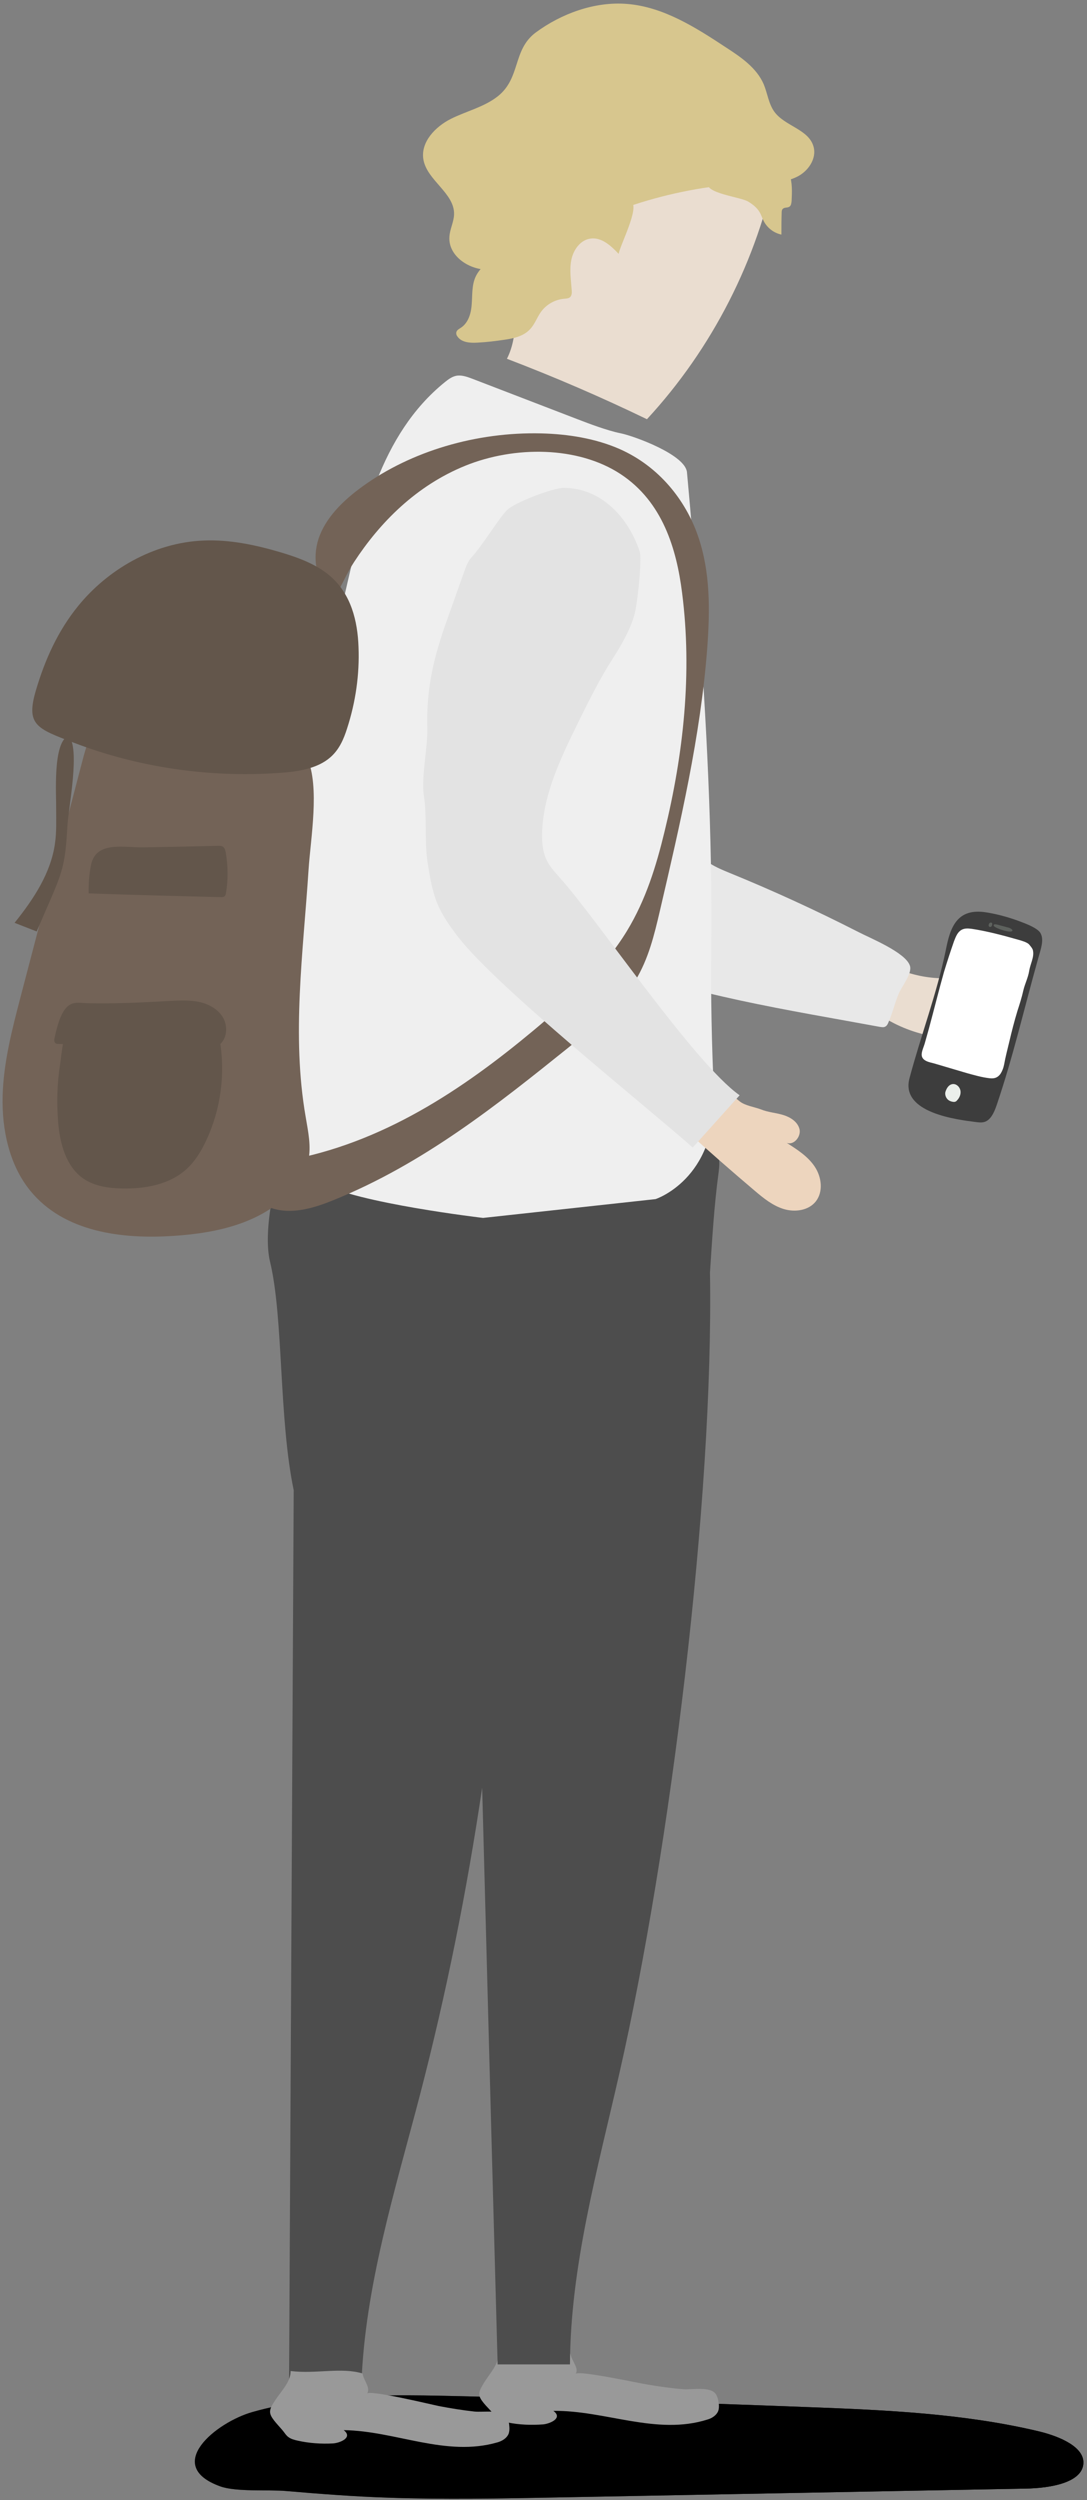 <svg width="218" height="501" viewBox="0 0 218 501" fill="none" xmlns="http://www.w3.org/2000/svg">
<rect x="0" y="0" width="218" height="501" fill="#808080" stroke="none"/>
<path d="M77.845 500.495C89.112 500.894 100.335 500.673 111.603 500.451C142.965 499.874 174.371 499.253 205.733 498.677C210.612 498.588 216.912 497.523 217.267 493.753C217.577 490.381 212.609 488.252 208.439 487.232C193.402 483.639 177.609 482.929 161.995 482.352C139.017 481.465 116.039 480.755 93.105 480.179C78.777 479.824 64.005 479.558 50.653 483.328C43.378 485.369 32.599 494.063 44.177 498.233C47.37 499.386 53.891 498.854 57.351 499.164C64.138 499.741 70.97 500.273 77.845 500.495Z" fill="url(#paint0_linear)"/>
<path d="M77.845 500.495C89.112 500.894 100.335 500.673 111.603 500.451C142.965 499.874 174.371 499.253 205.733 498.677C210.612 498.588 216.912 497.523 217.267 493.753C217.577 490.381 212.609 488.252 208.439 487.232C193.402 483.639 177.609 482.929 161.995 482.352C139.017 481.465 116.039 480.755 93.105 480.179C78.777 479.824 64.005 479.558 50.653 483.328C43.378 485.369 32.599 494.063 44.177 498.233C47.37 499.386 53.891 498.854 57.351 499.164C64.138 499.741 70.97 500.273 77.845 500.495Z" fill="url(#paint1_linear)"/>
<path d="M202.185 203.465C200.011 200.759 196.551 199.118 193.091 199.207C193.889 198.408 194.732 197.078 193.934 196.235C193.446 195.702 192.603 195.791 191.893 195.88C188.876 196.235 185.772 195.969 182.8 195.126C182.533 195.037 182.267 194.993 182.001 194.904C164.213 188.25 147.001 180.088 130.589 170.55C131.875 164.695 131.609 158.618 131.343 152.629C130.943 143.979 130.544 135.374 130.189 126.724C130.056 123.397 129.746 119.804 127.483 117.408C123.447 113.194 115.684 115.944 112.978 121.134C110.272 126.28 111.026 132.535 111.869 138.301C114.087 153.383 116.305 168.51 118.523 183.592C118.789 185.322 119.1 187.185 120.342 188.427C121.317 189.403 122.737 189.758 124.068 190.113C142.033 194.904 159.954 199.65 177.92 204.441C177.964 204.397 177.964 204.352 178.009 204.352C184.529 208.123 192.558 209.143 199.745 206.97C200.499 206.748 201.342 206.437 201.785 205.772C202.229 205.018 202.273 204.219 202.185 203.465Z" fill="#EADDD0"/>
<path d="M178.186 204.84C178.053 205.195 177.876 205.55 177.521 205.728C177.21 205.905 176.811 205.816 176.456 205.772C157.958 202.356 138.706 199.473 121.184 192.597C119.765 192.021 118.301 191.444 117.236 190.335C115.994 189.048 115.418 187.23 114.93 185.5C109.207 165.494 103.796 145.044 104.505 124.284C104.638 119.937 105.215 115.279 108.054 111.996C111.203 108.403 116.305 107.383 121.051 106.762C124.112 106.363 127.616 106.141 130.012 108.093C132.363 110 132.851 113.327 133.206 116.299C134.315 126.28 135.468 136.305 136.577 146.286C137.331 153.029 138.085 159.771 138.884 166.514C139.017 167.8 139.194 169.131 139.771 170.284C140.969 172.68 143.675 173.833 146.159 174.854C154.986 178.447 163.681 182.439 172.198 186.786C174.504 187.984 181.646 190.867 182.489 193.529C182.977 195.037 180.936 197.565 180.315 198.941C179.384 201.114 179.118 202.711 178.186 204.84Z" fill="#E8E8E8"/>
<path d="M110.982 483.106C112.978 484.57 110.272 485.679 108.941 485.812C106.546 485.99 104.062 485.901 101.755 485.413C101.134 485.28 100.513 485.147 100.025 484.792C99.626 484.526 99.36 484.171 99.049 483.816C98.295 482.84 96.476 481.288 96.166 480.134C95.944 479.203 96.609 478.271 97.097 477.429C98.206 475.61 100.069 473.747 99.981 471.573C105.171 472.061 110.095 470.553 114.397 471.706C114.752 473.259 116.127 474.501 115.462 475.699C115.861 474.9 128.371 477.606 129.835 477.828C132.23 478.227 134.625 478.582 137.021 478.759C138.884 478.892 142.521 478.138 143.586 479.78C143.941 480.356 144.074 481.022 144.163 481.687C144.207 482.175 144.207 482.707 144.029 483.151C143.719 483.949 142.832 484.57 141.9 484.837C131.653 488.075 121.406 482.973 110.982 483.106Z" fill="#999999"/>
<path d="M144.029 231.501C143.364 229.504 141.235 228.439 139.239 227.641C126.197 222.584 111.869 222.052 97.851 222.14C90.576 222.185 83.346 222.362 76.071 222.673C71.014 222.895 60.767 222.984 58.15 228.44C55.222 234.561 52.649 246.671 54.158 252.837C56.864 264.06 55.887 284.155 58.904 298.616C58.593 358.235 58.283 417.81 57.972 477.429C62.808 477.562 67.643 477.65 72.478 477.783C73.188 458.132 79.22 438.969 84.233 419.761C89.512 399.445 93.637 378.906 96.698 358.235C97.718 396.739 98.739 435.287 99.803 473.791C104.638 473.791 109.474 473.791 114.309 473.791C114.398 454.14 119.809 434.844 124.201 415.547C134.403 370.789 143.142 300.612 142.388 255.011C142.832 248.224 143.231 241.437 144.118 234.96C144.251 233.807 144.384 232.609 144.029 231.501Z" fill="#4D4D4D"/>
<path d="M68.929 486.966C70.881 488.474 68.131 489.539 66.8 489.627C64.404 489.761 61.92 489.583 59.614 489.051C58.993 488.918 58.371 488.74 57.883 488.385C57.484 488.119 57.218 487.72 56.952 487.365C56.198 486.345 54.423 484.748 54.202 483.639C53.98 482.707 54.69 481.776 55.222 480.933C56.375 479.159 58.327 477.296 58.283 475.122C63.428 475.743 68.441 474.323 72.7 475.61C73.01 477.162 74.341 478.449 73.631 479.647C74.075 478.848 86.495 481.82 87.959 482.131C90.31 482.574 92.706 482.974 95.145 483.24C97.008 483.417 100.646 482.752 101.666 484.393C102.021 484.97 102.11 485.635 102.154 486.301C102.198 486.788 102.154 487.321 101.977 487.764C101.622 488.563 100.735 489.139 99.803 489.405C89.423 492.422 79.353 487.099 68.929 486.966Z" fill="#999999"/>
<path d="M121.007 19.241C116.172 22.923 113.244 28.557 110.538 34.013C107.211 40.8 103.929 47.853 103.441 55.394C103.086 60.983 104.195 66.927 101.666 71.895C111.204 75.533 120.563 79.57 129.746 84.006C142.832 69.855 151.925 52.067 155.696 33.17C155.829 32.549 155.918 31.884 155.696 31.262C155.43 30.597 154.809 30.153 154.232 29.754C146.07 24.342 136.621 21.282 127.262 18.221C126.286 17.91 125.266 17.555 124.245 17.689C123.048 17.822 121.983 18.487 121.007 19.241Z" fill="#EADDD0"/>
<path d="M143.187 219.302C142.743 209.454 142.521 199.562 142.654 189.714C142.876 167.091 141.678 144.601 140.037 122.022C139.372 112.884 138.618 103.79 137.775 94.652C137.464 91.103 127.129 87.377 124.556 86.845C123.003 86.534 121.495 86.046 120.031 85.558C118.612 85.07 117.192 84.538 115.817 84.006C108.764 81.3 101.755 78.594 94.702 75.888C93.637 75.489 92.528 75.09 91.464 75.311C90.621 75.489 89.911 76.021 89.246 76.553C76.115 87.155 72.522 104.411 68.929 120.07C60.811 155.291 56.242 191.267 55.267 227.286C55.267 227.286 57.352 233.009 64.405 237.045C71.458 241.082 96.876 244.054 96.876 244.054L131.476 240.284C131.343 240.328 143.719 236.38 143.187 219.302Z" fill="#EFEFEF"/>
<path d="M189.675 190.424C190.118 188.206 190.651 185.81 192.115 184.258C193.8 182.483 196.151 182.528 198.148 182.883C200.454 183.282 202.761 183.947 204.935 184.79C205.866 185.145 208.084 185.988 208.661 186.964C209.459 188.339 208.705 190.246 208.217 192.021C205.245 202.667 203.205 211.628 199.966 221.209C199.523 222.54 198.946 224.004 197.882 224.625C197.216 225.024 196.462 224.935 195.752 224.847C191.981 224.359 180.537 223.028 182.4 216.063C184.707 207.413 187.856 199.207 189.675 190.424Z" fill="#3D3D3D"/>
<path d="M191.316 188.649C191.627 187.851 191.937 187.008 192.558 186.52C193.268 185.943 194.111 186.032 194.865 186.121C198.059 186.609 201.208 187.452 204.314 188.339C204.802 188.472 206.044 188.827 206.398 189.27C206.62 189.537 207.064 190.025 207.153 190.424C207.463 191.799 206.62 193.13 206.398 194.594C206.177 195.924 205.556 197.122 205.245 198.408C204.935 199.828 204.491 201.203 204.047 202.578C203.426 204.619 202.894 206.703 202.406 208.788C202.051 210.297 201.652 211.76 201.386 213.269C201.253 213.978 200.987 214.688 200.588 215.265C199.967 216.063 199.257 216.152 198.458 216.063C196.906 215.886 195.398 215.442 193.934 215.043C191.716 214.378 189.542 213.757 187.324 213.091C186.526 212.87 184.84 212.648 184.84 211.317C184.84 210.607 185.328 209.631 185.505 208.922C185.771 207.99 186.037 207.058 186.304 206.082C187.324 202.312 188.256 198.541 189.32 194.771C189.941 192.73 190.606 190.69 191.316 188.649Z" fill="white"/>
<path d="M202.717 186.076C202.495 185.943 202.229 185.855 201.963 185.81C201.386 185.633 200.765 185.5 200.188 185.322C199.833 185.234 199.39 185.145 199.301 185.322C199.257 185.411 199.301 185.544 199.39 185.633C199.833 186.077 202.717 187.052 203.027 186.52C203.116 186.387 202.939 186.209 202.717 186.076Z" fill="#5E625E"/>
<path d="M198.991 185.056C198.946 184.923 198.813 184.834 198.635 184.879C198.502 184.923 198.37 185.012 198.325 185.189C198.281 185.278 198.236 185.411 198.281 185.5C198.325 185.721 198.547 185.81 198.724 185.722C198.902 185.633 198.991 185.411 198.991 185.189V185.056Z" fill="#5E625E"/>
<path d="M190.651 217.35C190.297 217.527 189.986 217.882 189.808 218.281C189.72 218.459 189.631 218.681 189.587 218.858C189.498 219.39 189.675 219.878 189.986 220.233C190.296 220.588 190.784 220.765 191.228 220.81C191.361 220.81 191.494 220.81 191.583 220.765C191.716 220.721 191.849 220.632 191.937 220.499C192.337 220.1 192.647 219.479 192.647 218.902C192.692 217.882 191.672 216.862 190.651 217.35Z" fill="#EBEFEB"/>
<path d="M124.068 50.869C122.56 49.272 120.652 47.498 118.434 47.808C116.394 48.075 114.974 50.071 114.575 52.111C114.176 54.107 114.53 56.192 114.664 58.233C114.708 58.676 114.664 59.164 114.397 59.475C114.087 59.83 113.555 59.83 113.067 59.874C111.248 60.052 109.562 61.027 108.498 62.491C107.699 63.6 107.256 64.975 106.28 65.996C104.993 67.371 103.042 67.814 101.178 68.081C99.36 68.347 97.585 68.569 95.767 68.657C94.303 68.746 92.573 68.657 91.73 67.415C91.552 67.194 91.464 66.927 91.508 66.617C91.597 66.129 92.085 65.907 92.484 65.641C93.992 64.621 94.525 62.624 94.613 60.806C94.746 58.987 94.613 57.08 95.412 55.394C95.855 54.462 96.565 53.664 97.275 52.954C102.42 47.631 109.163 44.082 116.216 42.042C118.079 41.509 125.088 38.981 126.685 40.445C128.193 41.82 124.467 48.873 124.068 50.869Z" fill="#D7C68E"/>
<path d="M149.974 40.356C150.905 40.888 151.792 41.598 152.325 42.485C152.68 43.062 152.857 43.727 153.167 44.304C153.877 45.679 155.208 46.7 156.716 47.01C156.716 45.59 156.716 44.127 156.761 42.707C156.761 42.397 156.761 42.042 157.027 41.82C157.382 41.509 157.914 41.687 158.313 41.421C158.668 41.199 158.712 40.711 158.757 40.312C158.845 38.493 158.934 36.586 158.313 34.856C158.091 34.234 157.736 33.613 157.204 33.259C156.627 32.859 155.918 32.815 155.208 32.815C151.881 32.726 144.961 33.17 142.388 35.787C139.682 38.582 148.155 39.336 149.974 40.356Z" fill="#D7C68E"/>
<path d="M61.299 223.782C61.787 226.709 62.453 229.682 61.832 232.565C61.388 234.606 60.279 236.424 58.993 237.977C53.181 244.985 43.733 247.07 34.906 247.647C24.525 248.357 12.815 246.937 6.028 238.553C1.858 233.408 0.35 226.355 0.527 219.612C0.704 212.869 2.434 206.26 4.12 199.783C8.246 183.991 12.415 168.2 16.541 152.408C17.206 149.879 17.916 147.262 19.646 145.399C21.953 142.915 25.457 142.249 28.739 141.895C34.772 141.185 40.938 140.83 46.838 142.205C51.762 143.358 59.303 146.597 61.61 151.831C64.183 157.731 62.275 168.067 61.876 174.366C60.811 190.823 58.46 207.457 61.299 223.782Z" fill="#736357"/>
<path d="M71.014 112.618C76.204 104.677 83.479 97.314 93.327 93.321C103.174 89.329 115.906 89.373 124.467 95.007C132.895 100.552 135.69 110 136.799 118.828C138.839 134.797 137.109 150.988 133.25 166.736C131.609 173.523 129.524 180.31 125.753 186.52C121.14 194.106 114.176 200.493 106.945 206.526C92.927 218.193 76.692 229.194 57.13 232.61C55.045 232.964 52.782 233.319 51.407 234.605C48.746 237.09 51.407 241.393 55.267 242.324C59.126 243.256 63.251 241.969 66.844 240.505C84.943 233.186 99.714 221.387 114.131 209.809C119.188 205.772 124.289 201.647 127.439 196.457C130.056 192.154 131.21 187.363 132.319 182.616C136.4 165.095 140.525 147.484 141.856 129.651C142.388 122.199 142.477 114.614 139.993 107.427C137.509 100.241 132.185 93.454 124.201 89.95C119.41 87.865 113.954 86.978 108.542 86.845C95.544 86.534 82.503 90.393 72.744 97.447C68.796 100.286 65.247 103.79 63.872 108.004C62.63 111.775 63.207 116.965 67.199 119.449C68.574 117.364 69.55 114.835 71.014 112.618Z" fill="#736357"/>
<path d="M15.698 121.401C21.509 114.259 30.691 108.714 40.849 108.315C46.084 108.093 51.274 109.202 56.242 110.666C59.835 111.73 63.428 113.061 66.134 115.368C70.437 119.005 71.724 124.506 71.901 129.651C72.123 135.152 71.324 140.697 69.594 146.02C68.929 148.105 68.042 150.19 66.267 151.742C63.65 154.049 59.614 154.67 55.843 154.892C41.825 155.868 27.586 153.739 14.766 148.815C7.314 145.976 5.14 145.266 7.225 138.257C8.999 132.269 11.572 126.457 15.698 121.401Z" fill="#63564B"/>
<path d="M37.523 204.929C39.386 204.574 41.604 204.175 42.934 205.55C43.6 206.26 43.866 207.28 44.043 208.256C45.241 215.087 44.309 222.274 41.337 228.573C40.362 230.658 39.164 232.654 37.478 234.206C34.063 237.356 29.183 238.243 24.525 238.154C21.819 238.11 18.98 237.711 16.762 236.203C13.213 233.763 12.016 229.149 11.661 224.847C11.351 220.987 11.439 217.083 12.06 213.269C12.371 211.184 12.77 204.929 15.121 204.131C16.319 203.731 19.113 204.973 20.4 205.195C22.307 205.506 24.259 205.728 26.167 205.816C29.982 205.949 33.797 205.683 37.523 204.929Z" fill="#63564B"/>
<path d="M10.951 207.946C10.862 208.301 10.818 208.744 11.084 209.01C11.262 209.188 11.528 209.188 11.794 209.188C20.932 209.587 30.07 209.942 39.208 210.341C40.849 210.43 42.668 210.43 43.954 209.409C45.551 208.167 45.729 205.683 44.753 203.953C43.777 202.223 41.825 201.158 39.873 200.759C37.922 200.36 35.881 200.493 33.885 200.582C28.429 200.892 22.928 201.158 17.472 201.025C15.964 200.981 14.677 200.626 13.479 201.735C12.06 203.066 11.35 206.127 10.951 207.946Z" fill="#63564B"/>
<path d="M43.733 169.486C44.043 169.486 44.354 169.486 44.62 169.619C45.064 169.841 45.197 170.418 45.286 170.906C45.729 173.523 45.773 176.273 45.33 178.89C45.285 179.201 45.197 179.511 44.975 179.644C44.798 179.778 44.531 179.777 44.31 179.777C35.482 179.556 26.61 179.334 17.783 179.023C17.738 177.116 17.872 175.164 18.271 173.257C19.291 168.422 25.013 169.885 28.828 169.797C33.797 169.708 38.765 169.619 43.733 169.486Z" fill="#63564B"/>
<path d="M11.262 162.211C11.262 164.429 11.351 166.691 11.04 168.909C10.242 174.898 6.737 180.177 2.922 184.923C4.386 185.5 5.894 186.076 7.358 186.653C8.29 184.524 9.177 182.395 10.109 180.31C10.996 178.225 11.928 176.095 12.504 173.878C13.214 171.127 13.347 168.288 13.524 165.449C13.702 162.078 16.186 149.702 13.702 147.44C10.552 148.859 11.306 159.15 11.262 162.211Z" fill="#63564B"/>
<path d="M151.349 238.598C153.123 240.106 154.986 241.614 157.204 242.28C159.422 242.945 162.128 242.59 163.592 240.771C165.145 238.82 164.79 235.892 163.415 233.807C162.04 231.722 159.866 230.347 157.781 229.016C159.201 229.549 160.664 227.774 160.354 226.31C159.999 224.802 158.535 223.871 157.071 223.427C155.607 222.983 154.055 222.895 152.635 222.318C151.349 221.83 149.442 221.564 148.377 220.721C143.764 217.083 141.945 214.6 135.823 208.744C134.093 207.103 132.585 205.373 130.988 203.598C129.879 202.356 128.859 201.025 127.572 199.961C125.665 198.364 122.471 198.009 120.652 196.323C119.188 194.993 117.858 193.839 115.773 194.771C112.446 196.323 112.889 201.247 114.486 203.82C117.148 208.034 121.983 211.716 125.532 215.176C129.524 219.08 133.605 222.895 137.731 226.665C142.166 230.702 146.736 234.694 151.349 238.598Z" fill="#EDD5BE"/>
<path d="M112.224 175.829C111.204 174.676 110.139 173.523 109.518 172.103C108.808 170.506 108.675 168.688 108.72 166.869C108.941 159.106 112.534 151.742 116.039 144.6C118.168 140.298 120.297 135.995 122.87 132.002C124.645 129.252 126.862 125.393 127.439 122.288C128.104 118.695 128.725 111.775 128.282 110.488C126.02 103.701 120.608 97.801 113.067 97.757C110.937 97.757 103.174 100.685 101.666 102.237C99.892 104.056 96.787 109.29 94.525 111.73C93.815 112.529 93.46 113.549 93.105 114.525C92.129 117.231 91.198 119.937 90.222 122.643C89.068 125.836 87.959 129.03 87.161 132.313C86.052 136.749 85.564 141.318 85.697 145.798C85.83 149.79 84.41 155.69 85.031 159.594C85.653 163.586 85.12 168.732 85.741 172.724C86.185 175.563 86.629 178.402 87.693 181.02C88.713 183.504 90.31 185.722 91.951 187.851C99.892 198.009 129.302 221.431 138.928 229.948L148.332 219.479C139.194 213.047 119.721 184.125 112.224 175.829Z" fill="#E3E3E3"/>
<path d="M99.848 19.285C97.097 21.459 93.549 22.258 90.444 23.81C87.338 25.363 84.366 28.423 84.899 31.884C85.564 36.142 91.197 38.67 91.064 42.973C91.02 44.481 90.222 45.901 90.133 47.409C89.823 51.357 94.303 54.285 98.251 54.019C102.199 53.753 105.659 51.401 109.075 49.317C122.072 41.421 137.11 37.074 152.28 36.63C154.809 36.541 157.47 36.586 159.733 35.477C162.039 34.412 163.858 31.795 163.148 29.355C162.172 25.895 157.382 25.274 155.297 22.391C154.143 20.794 153.922 18.709 153.167 16.89C151.748 13.607 148.643 11.478 145.627 9.526C139.505 5.49 133.028 1.364 125.753 0.788C119.277 0.255 112.535 2.739 107.389 6.554C102.775 10.059 104.461 15.604 99.848 19.285Z" fill="#D7C68E"/>
<defs>
<linearGradient id="paint0_linear" x1="39.334" y1="487.422" x2="217.146" y2="496.192" gradientUnits="userSpaceOnUse">
<stop stop-color="#4D4D4D"/>
<stop offset="1"/>
</linearGradient>
<linearGradient id="paint1_linear" x1="39.334" y1="487.422" x2="217.146" y2="496.192" gradientUnits="userSpaceOnUse">
<stop/>
<stop offset="1"/>
</linearGradient>
</defs>
</svg>
